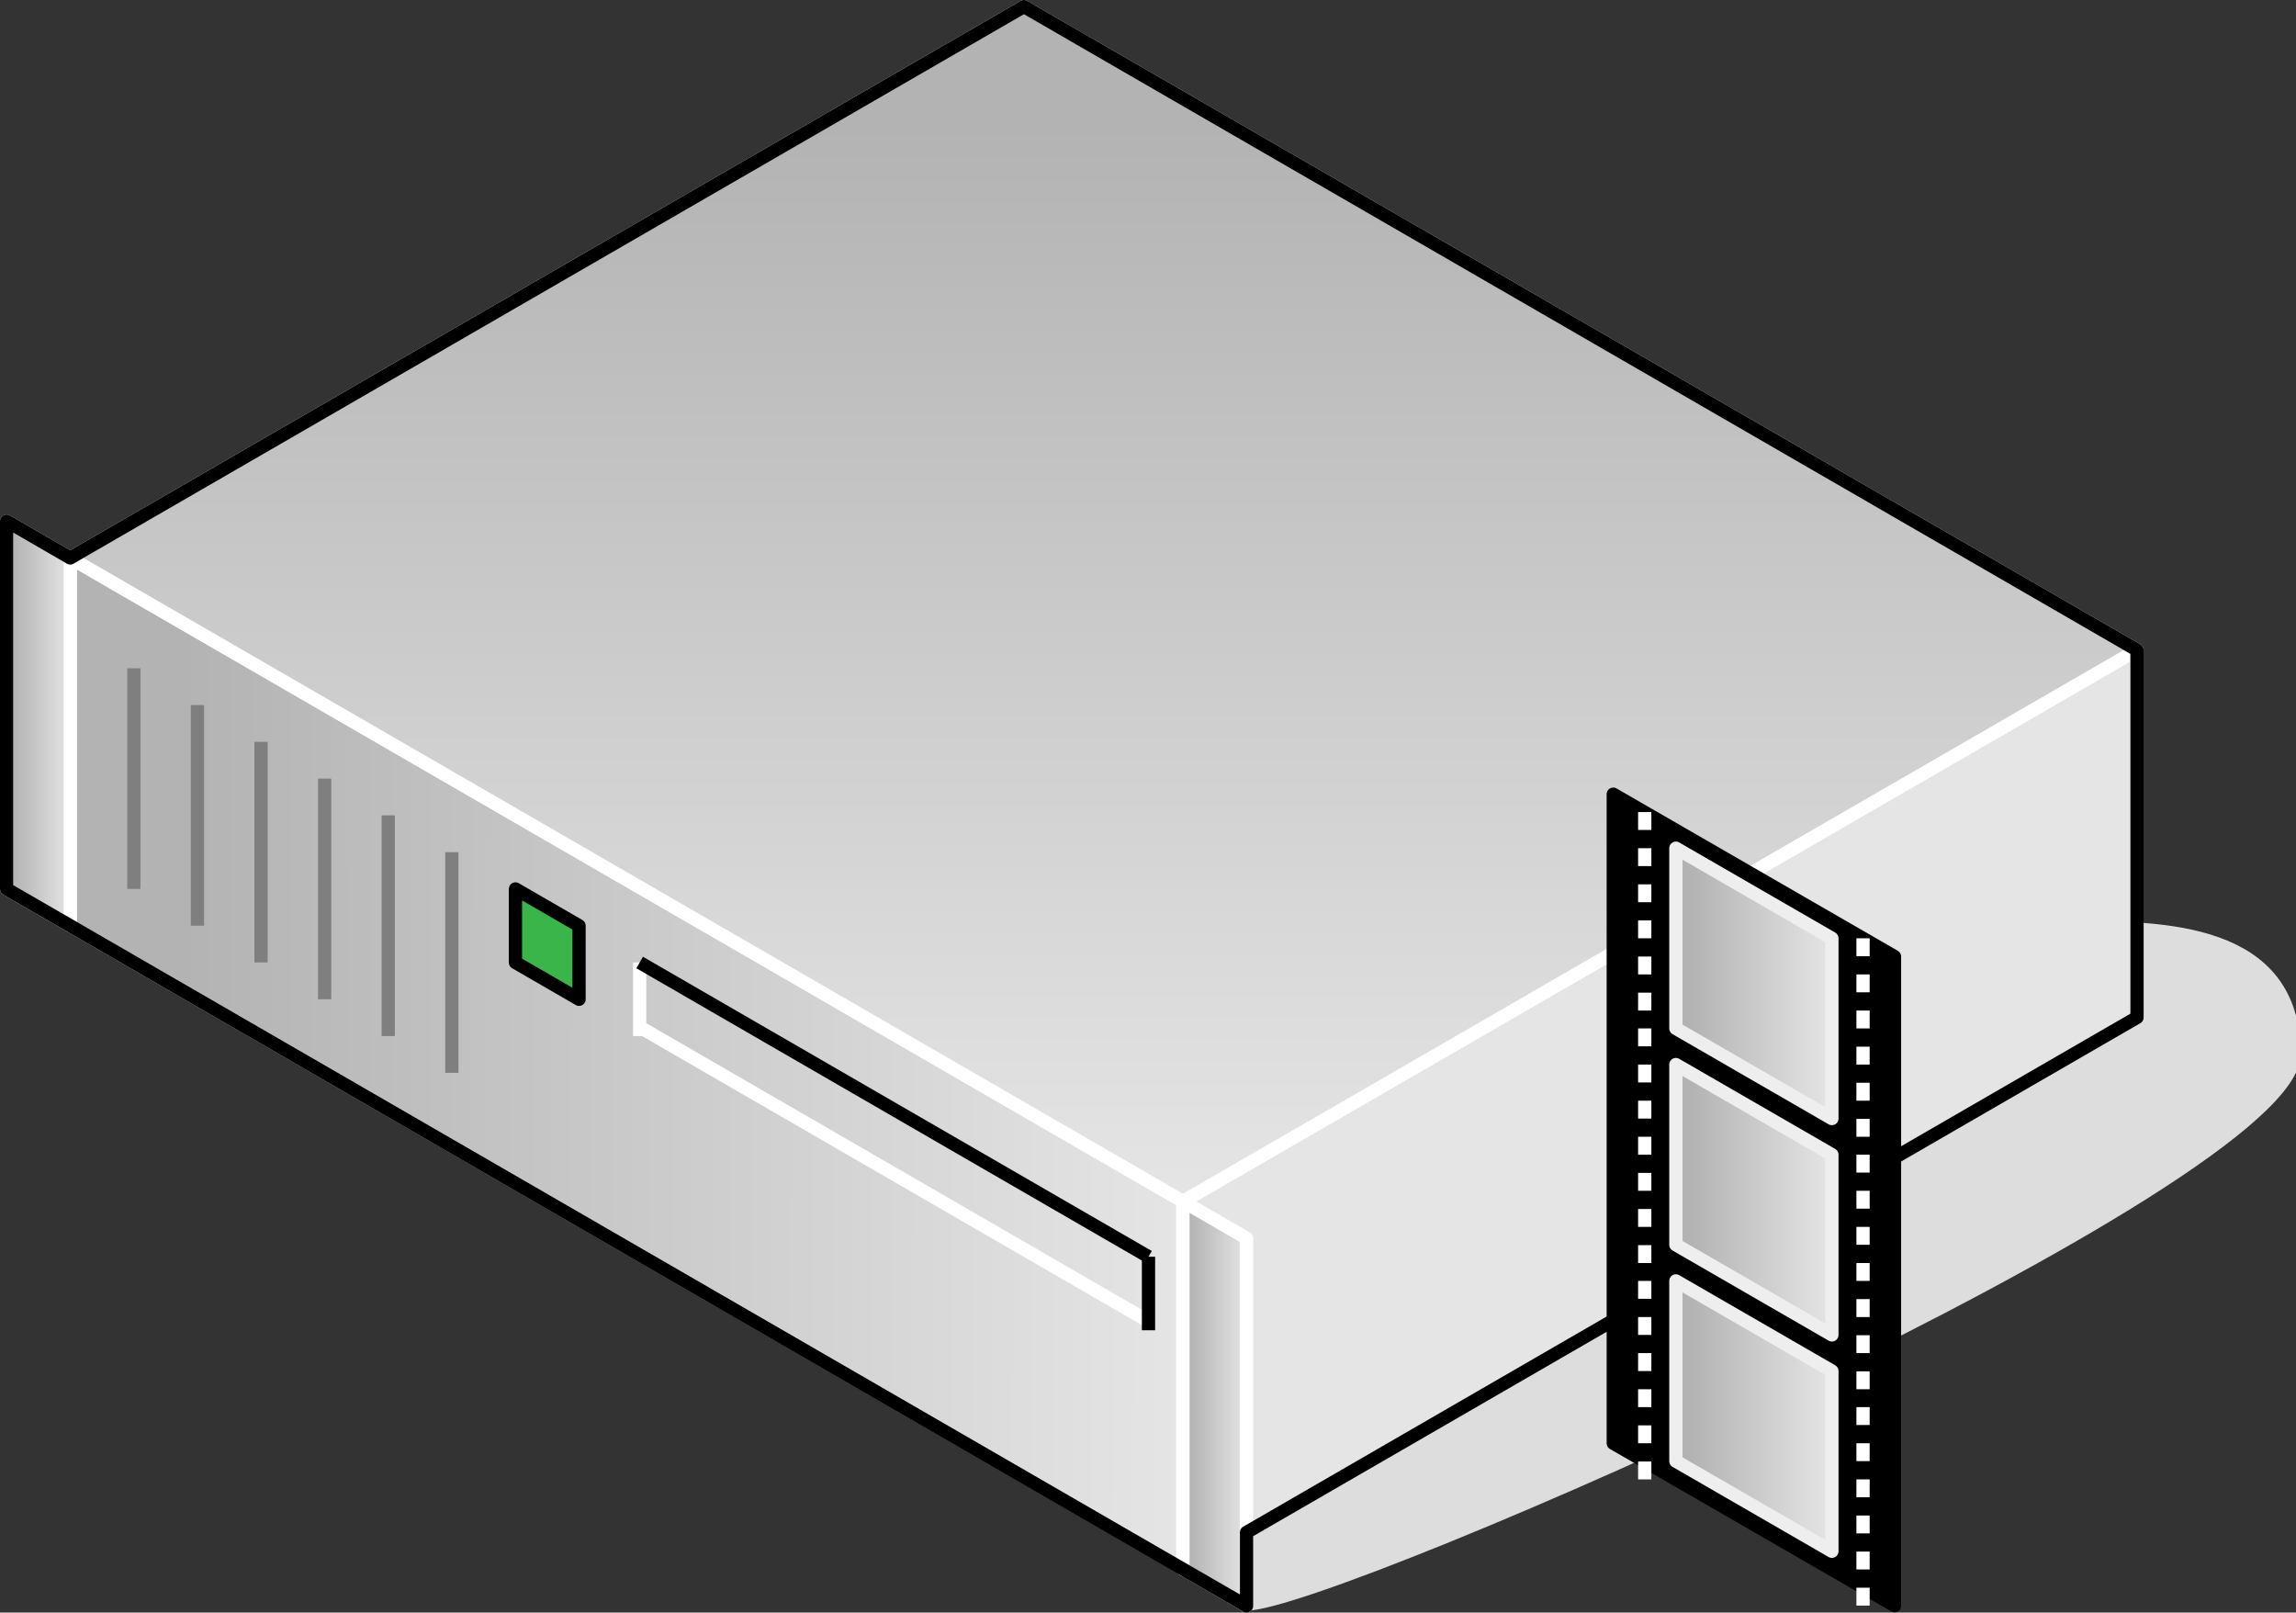 <?xml version="1.0" encoding="UTF-8"?>

<svg version="1.2" baseProfile="tiny" width="69.31mm" height="48.67mm" viewBox="4954 3576 6931 4867" preserveAspectRatio="xMidYMid" fill-rule="evenodd" stroke-width="28.222" stroke-linejoin="round" xmlns="http://www.w3.org/2000/svg" xmlns:xlink="http://www.w3.org/1999/xlink" xml:space="preserve">
 <rect x="4954" y="3576" width="6931" height="4867" fill="#333333" stroke="none"/>
 <g visibility="visible" id="Slide_1">
  <g id="DrawingGroup_1">
   <g id="DrawingGroup_2">
    <g>
     <path fill="rgb(221,221,221)" stroke="none" d="M 8718,8423 C 8981,8423 11885,7147 11885,6758 11885,6370 11477,6370 11213,6370 11213,6536 8622,7202 8718,8423 Z"/>
     <path fill="none" stroke="rgb(221,221,221)" id="Drawing_1_0" stroke-linejoin="round" d="M 8718,8423 C 8981,8423 11885,7147 11885,6758 11885,6370 11477,6370 11213,6370 11213,6536 8622,7202 8718,8423 Z"/>
    </g>
    <g id="DrawingGroup_3">
     <g>
      <defs>
       <linearGradient id="Gradient_1012" gradientUnits="userSpaceOnUse" x1="5162" y1="6782" x2="8527" y2="6788">
        <stop offset="0.1" stop-color="rgb(179,179,179)"/>
        <stop offset="1" stop-color="rgb(229,229,229)"/>
       </linearGradient>
      </defs>
      <path fill="url(#Gradient_1012)" stroke="rgb(255,255,255)" id="Drawing_2_0" stroke-width="40" stroke-linejoin="round" d="M 5166,6370 L 5166,5260 8525,7202 8525,8311 5166,6370 Z"/>
     </g>
     <g>
      <path fill="rgb(179,179,179)" stroke="none" d="M 10799,6998 L 9444,7781 8525,7781 8525,7202 10799,5888 10799,6998 Z"/>
      <path fill="rgb(180,180,180)" stroke="none" d="M 9444,7781 L 8525,8312 8525,7781 9444,7781 Z M 10799,5888 L 11404,5538 11404,6648 10799,6998 10799,5888 Z M 10770,7014 L 9494,7752 8525,7752 8525,7202 10770,5904 10770,7014 Z"/>
      <path fill="rgb(181,181,181)" stroke="none" d="M 9494,7752 L 8525,8312 8525,7752 9494,7752 Z M 10770,5904 L 11404,5538 11404,6648 10770,7014 10770,5904 Z M 10741,7031 L 9544,7723 8525,7723 8525,7202 10741,5921 10741,7031 Z"/>
      <path fill="rgb(182,182,182)" stroke="none" d="M 9544,7723 L 8525,8312 8525,7723 9544,7723 Z M 10741,5921 L 11404,5538 11404,6648 10741,7031 10741,5921 Z M 10712,7048 L 9594,7694 8525,7694 8525,7202 10712,5938 10712,7048 Z"/>
      <path fill="rgb(183,183,183)" stroke="none" d="M 9594,7694 L 8525,8312 8525,7694 9594,7694 Z M 10712,5938 L 11404,5538 11404,6648 10712,7048 10712,5938 Z M 10683,7065 L 9644,7665 8525,7665 8525,7202 10683,5955 10683,7065 Z"/>
      <path fill="rgb(184,184,184)" stroke="none" d="M 9644,7665 L 8525,8312 8525,7665 9644,7665 Z M 10683,5955 L 11404,5538 11404,6648 10683,7065 10683,5955 Z M 10655,7081 L 9693,7637 8525,7637 8525,7202 10655,5971 10655,7081 Z"/>
      <path fill="rgb(185,185,185)" stroke="none" d="M 9693,7637 L 8525,8312 8525,7637 9693,7637 Z M 10655,5971 L 11404,5538 11404,6648 10655,7081 10655,5971 Z M 10626,7098 L 9743,7608 8525,7608 8525,7202 10626,5988 10626,7098 Z"/>
      <path fill="rgb(186,186,186)" stroke="none" d="M 9743,7608 L 8525,8312 8525,7608 9743,7608 Z M 10626,5988 L 11404,5538 11404,6648 10626,7098 10626,5988 Z M 10597,7114 L 9793,7579 8525,7579 8525,7202 10597,6004 10597,7114 Z"/>
      <path fill="rgb(187,187,187)" stroke="none" d="M 9793,7579 L 8525,8312 8525,7579 9793,7579 Z M 10597,6004 L 11404,5538 11404,6648 10597,7114 10597,6004 Z M 10568,7131 L 9843,7550 8525,7550 8525,7202 10568,6021 10568,7131 Z"/>
      <path fill="rgb(188,188,188)" stroke="none" d="M 9843,7550 L 8525,8312 8525,7550 9843,7550 Z M 10568,6021 L 11404,5538 11404,6648 10568,7131 10568,6021 Z M 10539,7148 L 9894,7521 8525,7521 8525,7202 10539,6038 10539,7148 Z"/>
      <path fill="rgb(189,189,189)" stroke="none" d="M 9894,7521 L 8525,8312 8525,7521 9894,7521 Z M 10539,6038 L 11404,5538 11404,6648 10539,7148 10539,6038 Z M 10510,7165 L 9944,7492 8525,7492 8525,7202 10510,6055 10510,7165 Z"/>
      <path fill="rgb(190,190,190)" stroke="none" d="M 9944,7492 L 8525,8312 8525,7492 9944,7492 Z M 10510,6055 L 11404,5538 11404,6648 10510,7165 10510,6055 Z M 10482,7181 L 9992,7464 8525,7464 8525,7202 10482,6071 10482,7181 Z"/>
      <path fill="rgb(191,191,191)" stroke="none" d="M 9992,7464 L 8525,8312 8525,7464 9992,7464 Z M 10482,6071 L 11404,5538 11404,6648 10482,7181 10482,6071 Z M 10453,7198 L 10042,7435 8525,7435 8525,7202 10453,6088 10453,7198 Z"/>
      <path fill="rgb(192,192,192)" stroke="none" d="M 10042,7435 L 8525,8312 8525,7435 10042,7435 Z M 10453,6088 L 11404,5538 11404,6648 10453,7198 10453,6088 Z M 10424,7214 L 10093,7406 8525,7406 8525,7202 10424,6104 10424,7214 Z"/>
      <path fill="rgb(193,193,193)" stroke="none" d="M 10093,7406 L 8525,8312 8525,7406 10093,7406 Z M 10424,6104 L 11404,5538 11404,6648 10424,7214 10424,6104 Z M 10395,7231 L 10143,7377 8525,7377 8525,7202 10395,6121 10395,7231 Z"/>
      <path fill="rgb(194,194,194)" stroke="none" d="M 10143,7377 L 8525,8312 8525,7377 10143,7377 Z M 10395,6121 L 11404,5538 11404,6648 10395,7231 10395,6121 Z M 10366,7248 L 10193,7348 8525,7348 8525,7202 10366,6138 10366,7248 Z"/>
      <path fill="rgb(195,195,195)" stroke="none" d="M 10193,7348 L 8525,8312 8525,7348 10193,7348 Z M 10366,6138 L 11404,5538 11404,6648 10366,7248 10366,6138 Z M 10338,7264 L 10241,7320 8525,7320 8525,7202 10338,6154 10338,7264 Z"/>
      <path fill="rgb(196,196,196)" stroke="none" d="M 10241,7320 L 8525,8312 8525,7320 10241,7320 Z M 10338,6154 L 11404,5538 11404,6648 10338,7264 10338,6154 Z M 10309,7281 L 10292,7291 8525,7291 8525,7202 10309,6171 10309,7281 Z"/>
      <path fill="rgb(197,197,197)" stroke="none" d="M 10292,7291 L 8525,8312 8525,7291 10292,7291 Z M 10309,6171 L 11404,5538 11404,6648 10309,7281 10309,6171 Z M 10280,7262 L 8525,7262 8525,7202 10280,6188 10280,7262 Z"/>
      <path fill="rgb(198,198,198)" stroke="none" d="M 10280,7262 L 10280,6188 11404,5538 11404,6648 8525,8312 8525,7262 10280,7262 Z M 10251,7233 L 8525,7233 8525,7202 10251,6204 10251,7233 Z"/>
      <path fill="rgb(199,199,199)" stroke="none" d="M 10251,7233 L 10251,6204 11404,5538 11404,6648 8525,8312 8525,7233 10251,7233 Z M 10222,7204 L 8552,7204 8552,7186 10222,6221 10222,7204 Z"/>
      <path fill="rgb(200,200,200)" stroke="none" d="M 8552,7204 L 10222,7204 10222,6221 11404,5538 11404,6648 8525,8312 8525,7202 8552,7186 8552,7204 Z M 10193,7175 L 8581,7175 8581,7170 10193,6238 10193,7175 Z"/>
      <path fill="rgb(201,201,201)" stroke="none" d="M 8581,7175 L 10193,7175 10193,6238 11404,5538 11404,6648 8525,8312 8525,7202 8581,7170 8581,7175 Z M 10165,7147 L 8620,7147 10165,6254 10165,7147 Z"/>
      <path fill="rgb(202,202,202)" stroke="none" d="M 10165,7147 L 10165,6254 11404,5538 11404,6648 8525,8312 8525,7202 8620,7147 10165,7147 Z M 10136,7118 L 8670,7118 10136,6271 10136,7118 Z"/>
      <path fill="rgb(203,203,203)" stroke="none" d="M 10136,7118 L 10136,6271 11404,5538 11404,6648 8525,8312 8525,7202 8670,7118 10136,7118 Z M 10107,7089 L 8721,7089 10107,6288 10107,7089 Z"/>
      <path fill="rgb(204,204,204)" stroke="none" d="M 10107,7089 L 10107,6288 11404,5538 11404,6648 8525,8312 8525,7202 8721,7089 10107,7089 Z M 10078,7060 L 8771,7060 10078,6304 10078,7060 Z"/>
      <path fill="rgb(205,205,205)" stroke="none" d="M 10078,7060 L 10078,6304 11404,5538 11404,6648 8525,8312 8525,7202 8771,7060 10078,7060 Z M 10049,7031 L 8821,7031 10049,6321 10049,7031 Z"/>
      <path fill="rgb(206,206,206)" stroke="none" d="M 10049,7031 L 10049,6321 11404,5538 11404,6648 8525,8312 8525,7202 8821,7031 10049,7031 Z M 10021,7003 L 8869,7003 10021,6337 10021,7003 Z"/>
      <path fill="rgb(207,207,207)" stroke="none" d="M 10021,7003 L 10021,6337 11404,5538 11404,6648 8525,8312 8525,7202 8869,7003 10021,7003 Z M 9992,6974 L 8919,6974 9992,6354 9992,6974 Z"/>
      <path fill="rgb(208,208,208)" stroke="none" d="M 9992,6974 L 9992,6354 11404,5538 11404,6648 8525,8312 8525,7202 8919,6974 9992,6974 Z M 9963,6945 L 8970,6945 9963,6371 9963,6945 Z"/>
      <path fill="rgb(209,209,209)" stroke="none" d="M 9963,6945 L 9963,6371 11404,5538 11404,6648 8525,8312 8525,7202 8970,6945 9963,6945 Z M 9934,6916 L 9020,6916 9934,6388 9934,6916 Z"/>
      <path fill="rgb(210,210,210)" stroke="none" d="M 9934,6916 L 9934,6388 11404,5538 11404,6648 8525,8312 8525,7202 9020,6916 9934,6916 Z M 9905,6887 L 9070,6887 9905,6404 9905,6887 Z"/>
      <path fill="rgb(211,211,211)" stroke="none" d="M 9905,6887 L 9905,6404 11404,5538 11404,6648 8525,8312 8525,7202 9070,6887 9905,6887 Z M 9876,6858 L 9120,6858 9876,6421 9876,6858 Z"/>
      <path fill="rgb(212,212,212)" stroke="none" d="M 9876,6858 L 9876,6421 11404,5538 11404,6648 8525,8312 8525,7202 9120,6858 9876,6858 Z M 9848,6830 L 9169,6830 9848,6437 9848,6830 Z"/>
      <path fill="rgb(213,213,213)" stroke="none" d="M 9848,6830 L 9848,6437 11404,5538 11404,6648 8525,8312 8525,7202 9169,6830 9848,6830 Z M 9819,6801 L 9219,6801 9819,6454 9819,6801 Z"/>
      <path fill="rgb(214,214,214)" stroke="none" d="M 9819,6801 L 9819,6454 11404,5538 11404,6648 8525,8312 8525,7202 9219,6801 9819,6801 Z M 9790,6772 L 9269,6772 9790,6471 9790,6772 Z"/>
      <path fill="rgb(215,215,215)" stroke="none" d="M 9790,6772 L 9790,6471 11404,5538 11404,6648 8525,8312 8525,7202 9269,6772 9790,6772 Z M 9761,6743 L 9319,6743 9761,6488 9761,6743 Z"/>
      <path fill="rgb(216,216,216)" stroke="none" d="M 9761,6743 L 9761,6488 11404,5538 11404,6648 8525,8312 8525,7202 9319,6743 9761,6743 Z M 9732,6714 L 9369,6714 9732,6504 9732,6714 Z"/>
      <path fill="rgb(217,217,217)" stroke="none" d="M 9732,6714 L 9732,6504 11404,5538 11404,6648 8525,8312 8525,7202 9369,6714 9732,6714 Z M 9704,6686 L 9418,6686 9704,6521 9704,6686 Z"/>
      <path fill="rgb(218,218,218)" stroke="none" d="M 9704,6686 L 9704,6521 11404,5538 11404,6648 8525,8312 8525,7202 9418,6686 9704,6686 Z M 9675,6657 L 9468,6657 9675,6537 9675,6657 Z"/>
      <path fill="rgb(219,219,219)" stroke="none" d="M 9675,6657 L 9675,6537 11404,5538 11404,6648 8525,8312 8525,7202 9468,6657 9675,6657 Z M 9646,6628 L 9518,6628 9646,6554 9646,6628 Z"/>
      <path fill="rgb(220,220,220)" stroke="none" d="M 9646,6628 L 9646,6554 11404,5538 11404,6648 8525,8312 8525,7202 9518,6628 9646,6628 Z M 9617,6599 L 9568,6599 9617,6571 9617,6599 Z"/>
      <path fill="rgb(221,221,221)" stroke="none" d="M 9617,6599 L 9617,6571 11404,5538 11404,6648 8525,8312 8525,7202 9568,6599 9617,6599 Z"/>
      <path fill="rgb(222,222,222)" stroke="none" d="M 8525,8312 L 8525,7202 11404,5538 11404,6648 8525,8312 Z"/>
      <path fill="rgb(223,223,223)" stroke="none" d="M 8525,8312 L 8525,7202 11404,5538 11404,6648 8525,8312 Z"/>
      <path fill="rgb(224,224,224)" stroke="none" d="M 8525,8312 L 8525,7202 11404,5538 11404,6648 8525,8312 Z"/>
      <path fill="rgb(225,225,225)" stroke="none" d="M 8525,8312 L 8525,7202 11404,5538 11404,6648 8525,8312 Z"/>
      <path fill="rgb(226,226,226)" stroke="none" d="M 8525,8312 L 8525,7202 11404,5538 11404,6648 8525,8312 Z"/>
      <path fill="rgb(227,227,227)" stroke="none" d="M 8525,8312 L 8525,7202 11404,5538 11404,6648 8525,8312 Z"/>
      <path fill="rgb(229,229,229)" stroke="none" d="M 8525,8312 L 8525,7202 11404,5538 11404,6648 8525,8312 Z"/>
      <path fill="none" stroke="rgb(255,255,255)" id="Drawing_3_0" stroke-width="40" stroke-linejoin="round" d="M 8525,8312 L 8525,7202 11404,5538 11404,6648 8525,8312 Z"/>
     </g>
     <g>
      <defs>
       <linearGradient id="Gradient_1013" gradientUnits="userSpaceOnUse" x1="8285" y1="3596" x2="8285" y2="7202">
        <stop offset="0.1" stop-color="rgb(179,179,179)"/>
        <stop offset="1" stop-color="rgb(229,229,229)"/>
       </linearGradient>
      </defs>
      <path fill="url(#Gradient_1013)" stroke="rgb(255,255,255)" id="Drawing_4_0" stroke-width="40" stroke-linejoin="round" d="M 8525,7202 L 5166,5260 8045,3596 11405,5538 8525,7202 Z"/>
     </g>
     <g>
      <path fill="none" stroke="rgb(127,127,127)" id="Drawing_5_0" stroke-width="40" stroke-linejoin="round" d="M 6318,6148 L 6318,6814"/>
     </g>
     <g>
      <path fill="none" stroke="rgb(255,255,255)" id="Drawing_6_0" stroke-width="40" stroke-linejoin="round" d="M 8430,7569 L 6894,6681"/>
     </g>
     <g>
      <path fill="none" stroke="rgb(255,255,255)" id="Drawing_7_0" stroke-width="40" stroke-linejoin="round" d="M 6885,6481 L 6885,6703"/>
     </g>
     <g>
      <path fill="none" stroke="rgb(0,0,0)" id="Drawing_8_0" stroke-width="40" stroke-linejoin="round" d="M 8421,7369 L 8421,7591"/>
     </g>
     <g>
      <path fill="none" stroke="rgb(0,0,0)" id="Drawing_9_0" stroke-width="40" stroke-linejoin="round" d="M 8421,7369 L 6885,6481"/>
     </g>
     <g>
      <path fill="rgb(57,181,74)" stroke="none" d="M 6510,6481 L 6510,6259 6702,6370 6702,6592 6510,6481 Z"/>
      <path fill="none" stroke="rgb(0,0,0)" id="Drawing_10_0" stroke-width="40" stroke-linejoin="round" d="M 6510,6481 L 6510,6259 6702,6370 6702,6592 6510,6481 Z"/>
     </g>
     <g>
      <path fill="none" stroke="rgb(127,127,127)" id="Drawing_11_0" stroke-width="40" stroke-linejoin="round" d="M 6126,6037 L 6126,6703"/>
     </g>
     <g>
      <path fill="none" stroke="rgb(127,127,127)" id="Drawing_12_0" stroke-width="40" stroke-linejoin="round" d="M 5934,5926 L 5934,6592"/>
     </g>
     <g>
      <path fill="none" stroke="rgb(127,127,127)" id="Drawing_13_0" stroke-width="40" stroke-linejoin="round" d="M 5742,5815 L 5742,6481"/>
     </g>
     <g>
      <path fill="none" stroke="rgb(127,127,127)" id="Drawing_14_0" stroke-width="40" stroke-linejoin="round" d="M 5550,5704 L 5550,6370"/>
     </g>
     <g>
      <path fill="none" stroke="rgb(127,127,127)" id="Drawing_15_0" stroke-width="40" stroke-linejoin="round" d="M 5358,5593 L 5358,6259"/>
     </g>
     <g>
      <defs>
       <linearGradient id="Gradient_1014" gradientUnits="userSpaceOnUse" x1="4973" y1="5759" x2="5167" y2="5759">
        <stop offset="0.1" stop-color="rgb(179,179,179)"/>
        <stop offset="1" stop-color="rgb(229,229,229)"/>
       </linearGradient>
      </defs>
      <path fill="url(#Gradient_1014)" stroke="rgb(255,255,255)" id="Drawing_16_0" stroke-width="40" stroke-linejoin="round" d="M 4974,6259 L 4974,5149 5166,5260 5166,6370 4974,6259 Z"/>
     </g>
     <g>
      <defs>
       <linearGradient id="Gradient_1015" gradientUnits="userSpaceOnUse" x1="8524" y1="7812" x2="8718" y2="7812">
        <stop offset="0.1" stop-color="rgb(179,179,179)"/>
        <stop offset="1" stop-color="rgb(229,229,229)"/>
       </linearGradient>
      </defs>
      <path fill="url(#Gradient_1015)" stroke="rgb(255,255,255)" id="Drawing_17_0" stroke-width="40" stroke-linejoin="round" d="M 8525,8312 L 8525,7202 8717,7313 8717,8423 8525,8312 Z"/>
     </g>
     <g>
      <path fill="none" stroke="rgb(0,0,0)" id="Drawing_18_0" stroke-width="40" stroke-linejoin="round" d="M 4974,6259 L 4974,5149 5166,5260 8045,3596 11405,5538 11405,6647 8717,8201 8717,8423 4974,6259 Z"/>
     </g>
    </g>
   </g>
   <g id="DrawingGroup_4">
    <g>
     <path fill="rgb(0,0,0)" stroke="none" d="M 9824,7932 L 9824,5973 10673,6463 10673,8422 9824,7932 Z"/>
     <path fill="none" stroke="rgb(0,0,0)" id="Drawing_19_0" stroke-width="40" stroke-linejoin="round" d="M 9824,7932 L 9824,5973 10673,6463 10673,8422 9824,7932 Z"/>
    </g>
    <g>
     <defs>
      <linearGradient id="Gradient_1016" gradientUnits="userSpaceOnUse" x1="10011" y1="7850" x2="10484" y2="7850">
       <stop offset="0.1" stop-color="rgb(179,179,179)"/>
       <stop offset="1" stop-color="rgb(229,229,229)"/>
      </linearGradient>
     </defs>
     <path fill="url(#Gradient_1016)" stroke="rgb(238,238,238)" id="Drawing_20_0" stroke-width="40" stroke-linejoin="round" d="M 10484,7714 L 10484,8258 10013,7986 10013,7442 10484,7714 Z"/>
    </g>
    <g>
     <path fill="none" stroke="rgb(255,255,255)" id="Drawing_21_0" stroke-width="40" stroke-linejoin="round" d="M 10578,8259 L 10578,8313"/>
    </g>
    <g>
     <path fill="none" stroke="rgb(255,255,255)" id="Drawing_22_0" stroke-width="40" stroke-linejoin="round" d="M 10578,8150 L 10578,8204"/>
    </g>
    <g>
     <path fill="none" stroke="rgb(255,255,255)" id="Drawing_23_0" stroke-width="40" stroke-linejoin="round" d="M 10578,8041 L 10578,8095"/>
    </g>
    <g>
     <path fill="none" stroke="rgb(255,255,255)" id="Drawing_24_0" stroke-width="40" stroke-linejoin="round" d="M 10578,7932 L 10578,7986"/>
    </g>
    <g>
     <path fill="none" stroke="rgb(255,255,255)" id="Drawing_25_0" stroke-width="40" stroke-linejoin="round" d="M 10578,7823 L 10578,7877"/>
    </g>
    <g>
     <path fill="none" stroke="rgb(255,255,255)" id="Drawing_26_0" stroke-width="40" stroke-linejoin="round" d="M 10578,7715 L 10578,7769"/>
    </g>
    <g>
     <path fill="none" stroke="rgb(255,255,255)" id="Drawing_27_0" stroke-width="40" stroke-linejoin="round" d="M 10578,7606 L 10578,7660"/>
    </g>
    <g>
     <path fill="none" stroke="rgb(255,255,255)" id="Drawing_28_0" stroke-width="40" stroke-linejoin="round" d="M 10578,7497 L 10578,7551"/>
    </g>
    <g>
     <path fill="none" stroke="rgb(255,255,255)" id="Drawing_29_0" stroke-width="40" stroke-linejoin="round" d="M 10578,7388 L 10578,7442"/>
    </g>
    <g>
     <path fill="none" stroke="rgb(255,255,255)" id="Drawing_30_0" stroke-width="40" stroke-linejoin="round" d="M 10578,7279 L 10578,7333"/>
    </g>
    <g>
     <path fill="none" stroke="rgb(255,255,255)" id="Drawing_31_0" stroke-width="40" stroke-linejoin="round" d="M 10578,7170 L 10578,7224"/>
    </g>
    <g>
     <path fill="none" stroke="rgb(255,255,255)" id="Drawing_32_0" stroke-width="40" stroke-linejoin="round" d="M 10578,7061 L 10578,7115"/>
    </g>
    <g>
     <path fill="none" stroke="rgb(255,255,255)" id="Drawing_33_0" stroke-width="40" stroke-linejoin="round" d="M 10578,6953 L 10578,7007"/>
    </g>
    <g>
     <path fill="none" stroke="rgb(255,255,255)" id="Drawing_34_0" stroke-width="40" stroke-linejoin="round" d="M 10578,6844 L 10578,6898"/>
    </g>
    <g>
     <path fill="none" stroke="rgb(255,255,255)" id="Drawing_35_0" stroke-width="40" stroke-linejoin="round" d="M 10578,6735 L 10578,6789"/>
    </g>
    <g>
     <path fill="none" stroke="rgb(255,255,255)" id="Drawing_36_0" stroke-width="40" stroke-linejoin="round" d="M 10578,6626 L 10578,6680"/>
    </g>
    <g>
     <defs>
      <linearGradient id="Gradient_1017" gradientUnits="userSpaceOnUse" x1="10011" y1="7197" x2="10484" y2="7197">
       <stop offset="0.1" stop-color="rgb(179,179,179)"/>
       <stop offset="1" stop-color="rgb(229,229,229)"/>
      </linearGradient>
     </defs>
     <path fill="url(#Gradient_1017)" stroke="rgb(238,238,238)" id="Drawing_37_0" stroke-width="40" stroke-linejoin="round" d="M 10484,7061 L 10484,7605 10013,7333 10013,6789 10484,7061 Z"/>
    </g>
    <g>
     <defs>
      <linearGradient id="Gradient_1018" gradientUnits="userSpaceOnUse" x1="10011" y1="6544" x2="10484" y2="6544">
       <stop offset="0.1" stop-color="rgb(179,179,179)"/>
       <stop offset="1" stop-color="rgb(229,229,229)"/>
      </linearGradient>
     </defs>
     <path fill="url(#Gradient_1018)" stroke="rgb(238,238,238)" id="Drawing_38_0" stroke-width="40" stroke-linejoin="round" d="M 10484,6408 L 10484,6952 10013,6680 10013,6136 10484,6408 Z"/>
    </g>
    <g>
     <path fill="none" stroke="rgb(255,255,255)" id="Drawing_39_0" stroke-width="40" stroke-linejoin="round" d="M 10578,6517 L 10578,6571"/>
    </g>
    <g>
     <path fill="none" stroke="rgb(255,255,255)" id="Drawing_40_0" stroke-width="40" stroke-linejoin="round" d="M 10578,6408 L 10578,6462"/>
    </g>
    <g>
     <path fill="none" stroke="rgb(255,255,255)" id="Drawing_41_0" stroke-width="40" stroke-linejoin="round" d="M 10578,8368 L 10578,8422"/>
    </g>
    <g>
     <path fill="none" stroke="rgb(255,255,255)" id="Drawing_42_0" stroke-width="40" stroke-linejoin="round" d="M 9919,7878 L 9919,7932"/>
    </g>
    <g>
     <path fill="none" stroke="rgb(255,255,255)" id="Drawing_43_0" stroke-width="40" stroke-linejoin="round" d="M 9919,7769 L 9919,7823"/>
    </g>
    <g>
     <path fill="none" stroke="rgb(255,255,255)" id="Drawing_44_0" stroke-width="40" stroke-linejoin="round" d="M 9919,7660 L 9919,7714"/>
    </g>
    <g>
     <path fill="none" stroke="rgb(255,255,255)" id="Drawing_45_0" stroke-width="40" stroke-linejoin="round" d="M 9919,7551 L 9919,7605"/>
    </g>
    <g>
     <path fill="none" stroke="rgb(255,255,255)" id="Drawing_46_0" stroke-width="40" stroke-linejoin="round" d="M 9919,7442 L 9919,7496"/>
    </g>
    <g>
     <path fill="none" stroke="rgb(255,255,255)" id="Drawing_47_0" stroke-width="40" stroke-linejoin="round" d="M 9919,7334 L 9919,7388"/>
    </g>
    <g>
     <path fill="none" stroke="rgb(255,255,255)" id="Drawing_48_0" stroke-width="40" stroke-linejoin="round" d="M 9919,7225 L 9919,7279"/>
    </g>
    <g>
     <path fill="none" stroke="rgb(255,255,255)" id="Drawing_49_0" stroke-width="40" stroke-linejoin="round" d="M 9919,7116 L 9919,7170"/>
    </g>
    <g>
     <path fill="none" stroke="rgb(255,255,255)" id="Drawing_50_0" stroke-width="40" stroke-linejoin="round" d="M 9919,7007 L 9919,7061"/>
    </g>
    <g>
     <path fill="none" stroke="rgb(255,255,255)" id="Drawing_51_0" stroke-width="40" stroke-linejoin="round" d="M 9919,6898 L 9919,6952"/>
    </g>
    <g>
     <path fill="none" stroke="rgb(255,255,255)" id="Drawing_52_0" stroke-width="40" stroke-linejoin="round" d="M 9919,6789 L 9919,6843"/>
    </g>
    <g>
     <path fill="none" stroke="rgb(255,255,255)" id="Drawing_53_0" stroke-width="40" stroke-linejoin="round" d="M 9919,6680 L 9919,6734"/>
    </g>
    <g>
     <path fill="none" stroke="rgb(255,255,255)" id="Drawing_54_0" stroke-width="40" stroke-linejoin="round" d="M 9919,6572 L 9919,6626"/>
    </g>
    <g>
     <path fill="none" stroke="rgb(255,255,255)" id="Drawing_55_0" stroke-width="40" stroke-linejoin="round" d="M 9919,6463 L 9919,6517"/>
    </g>
    <g>
     <path fill="none" stroke="rgb(255,255,255)" id="Drawing_56_0" stroke-width="40" stroke-linejoin="round" d="M 9919,6354 L 9919,6408"/>
    </g>
    <g>
     <path fill="none" stroke="rgb(255,255,255)" id="Drawing_57_0" stroke-width="40" stroke-linejoin="round" d="M 9919,6245 L 9919,6299"/>
    </g>
    <g>
     <path fill="none" stroke="rgb(255,255,255)" id="Drawing_58_0" stroke-width="40" stroke-linejoin="round" d="M 9919,6136 L 9919,6190"/>
    </g>
    <g>
     <path fill="none" stroke="rgb(255,255,255)" id="Drawing_59_0" stroke-width="40" stroke-linejoin="round" d="M 9919,6027 L 9919,6081"/>
    </g>
    <g>
     <path fill="none" stroke="rgb(255,255,255)" id="Drawing_60_0" stroke-width="40" stroke-linejoin="round" d="M 9919,7987 L 9919,8041"/>
    </g>
   </g>
  </g>
 </g>
</svg>
